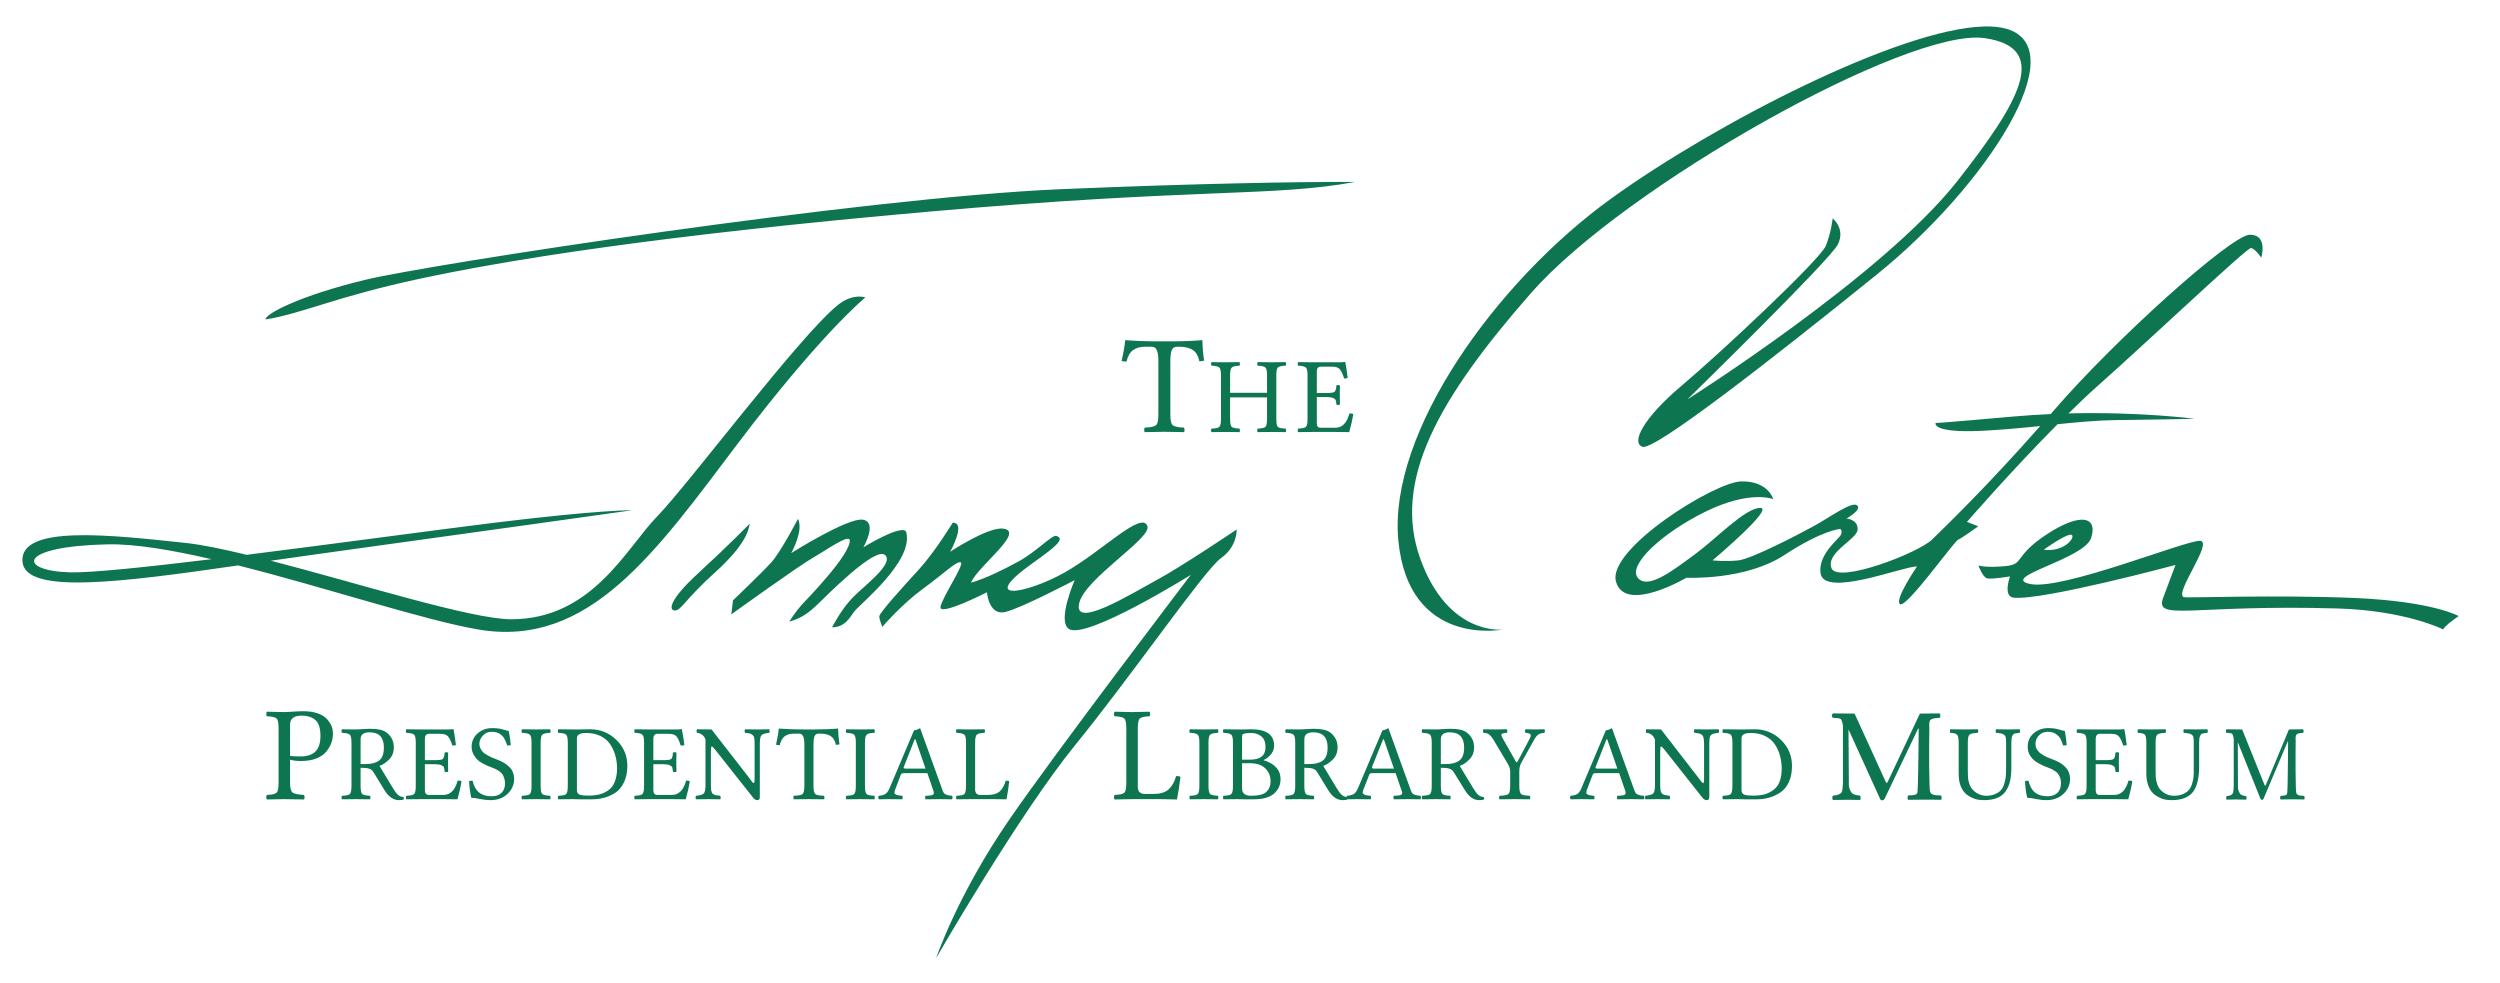 <?xml version="1.0" ?>
<svg xmlns="http://www.w3.org/2000/svg" viewBox="0 0 463 182">
	<g id="layer1" transform="translate(-119.929,-369.934)" >
		<g id="g17988">
			<path id="path17866" transform="translate(119.929,369.934)" d="M 367.406 4.906 C 351.791 5.337 317.714 22.821 298.375 36.781 C 277.036 52.186 257.075 80.112 258.969 100.062 C 260.863 120.013 278.312 116.594 278.312 116.594 C 278.312 116.594 268.208 117.863 263.031 103.469 C 257.854 89.074 266.295 73.917 283.594 54.219 C 300.893 34.521 353.431 5.029 367.562 7.062 C 379.865 8.833 373.974 18.923 362.5 33.531 C 348.69 51.114 312.5 73.969 312.5 73.969 C 312.5 73.969 338.826 48.259 340.344 45.312 C 341.862 42.366 339.406 40.438 339.406 40.438 C 339.406 40.438 339.166 42.975 338.156 45.5 C 337.146 48.025 318.697 65.314 311.5 71.375 C 304.303 77.436 302.041 81.992 304.188 82.75 C 306.334 83.508 327.357 67.178 347.625 50.812 C 367.954 34.398 384.252 9.006 371.625 5.344 C 370.441 5 369.022 4.862 367.406 4.906 z M 247.531 33.688 C 240.602 33.715 223.389 33.901 196.594 35.031 C 159.724 36.586 79.537 48.953 67.688 51.812 C 55.511 54.751 49.047 58.169 49.188 59.156 C 55.973 58.085 62.046 54.995 77.594 51.656 C 93.514 48.238 121.017 43.687 172.5 39.156 C 222.357 34.768 235.757 36.502 251 33.688 C 251 33.688 249.841 33.678 247.531 33.688 z M 416.688 43.469 C 413.278 43.469 391.688 62.902 380.438 75.938 C 380.211 76.199 380.005 76.43 379.781 76.688 C 377.602 76.785 375.356 76.921 373.062 77.125 C 358.747 78.399 358.469 78.344 358.469 78.344 C 358.469 78.344 357.769 79.97 365.219 79.844 C 368.731 79.784 373.322 79.363 377.844 78.906 C 367.902 90.19 360.426 97.359 357.875 99.875 C 355.246 102.468 340.261 108.166 339.188 105.219 C 338.114 102.273 343.942 99.938 344.031 98.062 C 344.121 96.188 341.969 96.031 341.969 96.031 C 341.969 96.031 344.92 94.397 343.938 93.594 C 342.955 92.79 338.853 95.83 335.906 97.438 C 332.96 99.045 324.379 103.513 321.969 103.781 C 319.558 104.049 317.156 103.781 317.156 103.781 C 317.156 103.781 328.826 93.973 325.969 94.062 C 323.112 94.152 317.955 99.679 313.938 102.625 C 309.92 105.571 305.188 109.321 303.312 107 C 301.438 104.679 307.723 98.737 315.938 94.719 C 324.152 90.701 328.406 92.438 328.406 92.438 C 328.406 92.438 327.5 89.067 322.5 89.156 C 317.5 89.246 297.585 101.737 299.281 107.719 C 300.978 113.701 312.312 107 312.312 107 C 312.312 107 323.205 107.545 330.438 102.812 C 337.67 98.08 340.812 97.969 340.812 97.969 C 340.812 97.969 341.237 98.165 340.969 98.969 C 340.701 99.772 336.744 102.474 337.156 106.094 C 337.696 110.826 352.45 104.859 355.031 104.906 C 355.031 104.906 350.707 111.212 351.906 111.906 C 353.106 112.601 361.899 100.253 362.656 99.938 C 363.414 99.622 366.375 97.469 366.375 97.469 L 364.281 96.656 C 364.281 96.656 372.593 87.081 381.062 78.562 C 384.956 78.175 388.693 77.839 391.406 77.812 C 397.972 77.749 406.469 77.562 406.469 77.562 C 406.469 77.562 396.457 76.231 383.094 76.562 C 384.873 74.817 386.621 73.131 388.281 71.656 C 398.446 62.628 416.117 45.874 416.875 45.938 C 417.633 46.001 418.781 47.719 418.781 47.719 C 418.781 47.719 420.097 43.469 416.688 43.469 z M 159.375 54.938 C 158.475 54.883 156.968 55.081 155.312 56.375 C 148.368 61.805 127.401 89.817 121.719 95.625 C 116.037 101.433 109.714 114.688 94.688 114.688 C 87.342 114.688 66.498 108.071 50.156 103.844 C 53.139 103.412 56.154 102.985 59.219 102.562 C 87.629 98.648 117.062 94.5 117.062 94.5 C 117.062 94.5 111.384 94.382 91.812 96.781 C 81.39 98.059 62.557 100.634 45.688 102.75 C 41.303 101.692 37.402 100.877 34.469 100.562 C 20.327 99.047 3.703 97.164 4.156 103.969 C 4.569 110.16 22.194 107.881 44.094 104.719 C 60.406 108.824 78.673 114.908 88.656 116.594 C 109.157 120.056 121.471 102.203 136.75 82 C 152.029 61.797 160.25 55.094 160.25 55.094 C 160.25 55.094 159.915 54.97 159.375 54.938 z M 147.781 96.094 C 147.781 96.094 144.629 102.192 142.844 104.156 C 141.058 106.121 135.75 111.188 135.75 111.188 L 135.438 113.781 C 135.438 113.781 147.984 104.747 150.625 103.25 C 152.999 101.904 157.333 98.779 157.375 100.094 C 157.461 102.791 149.388 111.022 148.406 112.094 C 147.424 113.165 146.156 115.125 146.156 115.125 C 149.832 114.13 151.015 112.129 155.344 108.156 C 161.676 102.345 163.437 102.166 164.031 102.906 C 165.393 104.603 159.987 108.518 157.844 110.75 C 155.701 112.982 154.094 116.188 154.094 116.188 C 156.529 116.147 157.38 114.357 158.188 113.281 C 159.283 111.822 169.196 104.003 167.844 98.594 C 167.392 96.785 159.906 101.344 159.906 101.344 C 159.906 101.344 162.58 96.696 159.812 96.25 C 157.045 95.804 146.531 102.438 146.531 102.438 C 146.531 102.438 148.897 98.237 147.781 96.094 z M 385.438 96.25 C 383.998 96.305 381.855 97.135 379.188 98.875 C 372.737 103.082 375.067 104.487 371.406 104.844 C 367.746 105.201 366.406 104.719 366.406 104.719 C 366.406 104.719 367.17 106.946 368.062 107.125 C 368.955 107.304 372.25 106.75 372.25 106.75 C 372.25 106.75 370.903 110.472 372.906 110.688 C 378.217 111.26 402.906 104.625 402.906 104.625 C 402.906 104.625 401.188 109.172 400.625 110.688 C 398.973 115.136 405.889 111.91 432.875 112.688 C 445.521 113.052 452.469 116.562 452.469 116.562 C 452.904 115.839 454.079 114.983 455.344 114.094 C 455.344 114.094 450.589 111.375 436.125 110.75 C 421.661 110.125 404.927 110.77 404.438 110.594 C 402.583 109.924 409.969 100.335 407.469 100.156 C 404.969 99.978 381.893 109.406 376 108.156 C 370.107 106.906 386.031 103.554 387.281 99.625 C 387.984 97.415 387.288 96.179 385.438 96.25 z M 176.438 96.812 C 176.438 96.812 173.129 102.259 170.094 105.562 C 167.058 108.866 162.844 113.531 162.844 114.156 C 162.844 114.781 163.406 116.094 163.406 116.094 C 163.406 116.094 166.978 111.92 170.906 109.062 C 174.835 106.205 177.223 103.799 177.938 104.156 C 178.652 104.513 174.634 110.379 174.188 112.344 C 173.741 114.308 182.781 109.688 182.781 109.688 C 182.781 109.688 183.121 114.058 186.156 113.344 C 189.192 112.629 199.031 107.438 199.031 107.438 C 199.031 107.438 195.741 114.962 197.938 116.469 C 201.062 118.612 220.531 106.469 220.531 106.469 C 220.531 106.469 195.81 138.891 186.969 151.719 C 177.313 165.728 173.375 177.438 173.375 177.438 C 173.375 177.438 188.652 150.853 199.188 137.906 C 209.723 124.96 223.121 105.487 226.156 103.344 C 229.192 101.201 229.031 98.062 229.031 98.062 C 229.031 98.062 218.83 104.938 214.188 107.438 C 209.545 109.938 198.478 116.83 199.906 111.562 C 201.14 107.012 213.304 99.67 212.5 97.438 C 211.448 94.515 204.121 102.103 197.156 106.031 C 190.192 109.96 180.808 111.719 191.344 104.219 C 195.307 101.397 197.421 99.755 195.625 99.25 C 194.816 99.023 192.008 102.129 188.656 103.969 C 182.599 107.294 179.812 107.906 179.812 107.906 C 181.166 104.772 189.924 98.455 185.812 97.906 C 182.981 97.528 175.969 102.188 175.969 102.188 C 175.969 102.188 179.027 96.723 176.438 96.812 z M 138.844 97 C 138.844 97 134.728 101.188 129.281 106.188 C 123.835 111.188 123.839 113.062 125 113.062 C 126.161 113.062 126.872 111.025 132.406 106.031 C 137.897 101.077 138.651 98.347 138.844 97 z M 383.406 99.031 C 383.489 99.023 383.535 99.015 383.594 99.031 C 384.541 99.284 382.477 102.318 378.5 101.812 C 378.5 101.812 382.168 99.156 383.406 99.031 z M 19.938 100.812 C 24.981 100.703 31.772 101.857 39.188 103.562 C 27.12 105.025 16.867 106.1 13 106 C 3.277 105.747 3.017 101.181 19.938 100.812 z " style="fill:#0e7551;fill-opacity:1;stroke:none"/>
			<path id="text17899" transform="translate(119.929,369.934)" d="M 208.406 63 C 208.385 63.009 208.375 63.037 208.375 63.062 C 208.29 64.087 208.066 65.354 207.719 66.844 C 207.947 66.928 208.261 66.969 208.625 66.969 C 208.862 65.962 209.268 65.258 209.844 64.844 C 210.419 64.429 211.134 64.219 212.031 64.219 L 213.312 64.219 C 213.77 64.219 214.072 64.435 214.25 64.875 C 214.436 65.307 214.531 65.935 214.531 66.781 L 214.531 76.812 C 214.531 77.854 214.39 78.496 214.094 78.75 C 213.798 79.004 213.092 79.154 212 79.188 C 211.932 79.272 211.906 79.413 211.906 79.625 C 211.906 79.828 211.932 79.964 212 80.031 C 213.701 79.997 214.928 79.969 215.656 79.969 C 216.325 79.969 217.515 79.997 219.25 80.031 C 219.343 79.964 219.383 79.828 219.375 79.625 C 219.375 79.413 219.335 79.272 219.25 79.188 C 218.158 79.145 217.484 78.995 217.188 78.75 C 216.9 78.496 216.75 77.854 216.75 76.812 L 216.75 66.875 C 216.75 65.986 216.831 65.315 217 64.875 C 217.178 64.435 217.489 64.219 217.938 64.219 L 218.5 64.219 C 219.524 64.219 220.353 64.438 220.938 64.844 C 221.53 65.25 221.913 65.933 222.125 66.906 C 222.514 66.906 222.805 66.866 223 66.781 C 222.797 65.461 222.704 64.205 222.688 63.062 C 222.687 63.012 222.645 63 222.594 63 C 221.011 63.135 219.083 63.219 216.781 63.219 L 214.531 63.219 C 212.246 63.219 210.252 63.135 208.5 63 C 208.462 63 208.428 62.991 208.406 63 z M 249.062 67.031 C 248.756 67.083 248.439 67.094 248.094 67.094 L 243 67.094 L 240.406 67.062 C 240.354 67.128 240.344 67.244 240.344 67.406 C 240.344 67.569 240.354 67.667 240.406 67.719 C 241.155 67.745 241.635 67.867 241.844 68.062 C 242.052 68.251 242.156 68.73 242.156 69.531 L 242.156 77.562 C 242.156 78.363 242.052 78.867 241.844 79.062 C 241.635 79.258 241.155 79.349 240.406 79.375 C 240.354 79.44 240.344 79.556 240.344 79.719 C 240.344 79.875 240.354 79.979 240.406 80.031 C 241.064 80.018 241.951 80.013 243.031 80 L 247.312 80 C 247.951 80 248.807 80.005 249.875 80.031 C 250.207 78.859 250.462 77.742 250.625 76.688 C 250.397 76.57 250.147 76.542 249.906 76.594 C 249.431 78.339 248.582 79.219 247.312 79.219 L 244.562 79.219 C 244.087 79.219 243.875 78.948 243.875 78.375 L 243.875 73.531 L 245.688 73.531 C 246.234 73.531 246.639 73.595 246.906 73.719 C 247.173 73.836 247.323 73.969 247.375 74.125 C 247.427 74.281 247.474 74.548 247.5 74.906 C 247.559 74.971 247.656 75 247.812 75 C 247.975 75 248.091 74.971 248.156 74.906 C 248.13 73.975 248.125 73.397 248.125 73.156 C 248.125 72.805 248.13 72.207 248.156 71.406 C 248.091 71.341 247.975 71.313 247.812 71.312 C 247.65 71.313 247.552 71.341 247.5 71.406 C 247.474 71.999 247.345 72.4 247.156 72.562 C 246.974 72.719 246.501 72.781 245.688 72.781 L 243.875 72.781 L 243.875 68.781 C 243.875 68.527 243.908 68.319 244.031 68.156 C 244.155 67.987 244.335 67.906 244.562 67.906 L 246.688 67.906 C 247.378 67.906 247.845 68.049 248.125 68.375 C 248.405 68.701 248.684 69.293 248.938 70.094 C 249.165 70.133 249.379 70.073 249.594 69.969 C 249.398 68.491 249.26 67.549 249.156 67.094 C 249.156 67.055 249.115 67.031 249.062 67.031 z M 224.375 67.062 C 224.31 67.128 224.281 67.244 224.281 67.406 C 224.281 67.569 224.31 67.667 224.375 67.719 C 225.124 67.745 225.611 67.867 225.812 68.062 C 226.021 68.251 226.125 68.73 226.125 69.531 L 226.125 77.562 C 226.125 78.363 226.021 78.867 225.812 79.062 C 225.611 79.258 225.124 79.349 224.375 79.375 C 224.31 79.44 224.281 79.556 224.281 79.719 C 224.281 79.875 224.31 79.979 224.375 80.031 C 225.677 80.005 226.539 80 226.969 80 C 227.353 80 228.228 80.005 229.562 80.031 C 229.621 79.979 229.631 79.875 229.625 79.719 C 229.625 79.556 229.615 79.44 229.562 79.375 C 228.82 79.342 228.333 79.251 228.125 79.062 C 227.917 78.867 227.812 78.363 227.812 77.562 L 227.812 73.594 L 234.656 73.594 L 234.656 77.562 C 234.656 78.363 234.552 78.867 234.344 79.062 C 234.135 79.258 233.655 79.349 232.906 79.375 C 232.854 79.44 232.844 79.556 232.844 79.719 C 232.844 79.875 232.854 79.979 232.906 80.031 C 234.215 80.005 235.102 80 235.531 80 C 235.915 80 236.759 80.005 238.094 80.031 C 238.159 79.979 238.187 79.875 238.188 79.719 C 238.187 79.556 238.159 79.44 238.094 79.375 C 237.345 79.342 236.865 79.251 236.656 79.062 C 236.454 78.867 236.375 78.363 236.375 77.562 L 236.375 69.531 C 236.375 68.73 236.454 68.251 236.656 68.062 C 236.865 67.867 237.345 67.745 238.094 67.719 C 238.159 67.66 238.187 67.563 238.188 67.406 C 238.187 67.244 238.159 67.128 238.094 67.062 C 236.792 67.089 235.93 67.094 235.5 67.094 C 235.109 67.094 234.241 67.089 232.906 67.062 C 232.854 67.128 232.844 67.244 232.844 67.406 C 232.844 67.569 232.854 67.667 232.906 67.719 C 233.655 67.745 234.135 67.867 234.344 68.062 C 234.552 68.251 234.656 68.73 234.656 69.531 L 234.656 72.75 L 227.812 72.75 L 227.812 69.531 C 227.812 68.73 227.923 68.251 228.125 68.062 C 228.333 67.867 228.814 67.745 229.562 67.719 C 229.621 67.66 229.631 67.563 229.625 67.406 C 229.625 67.244 229.615 67.128 229.562 67.062 C 228.26 67.089 227.398 67.094 226.969 67.094 C 226.585 67.094 225.71 67.089 224.375 67.062 z M 56.094 131.719 C 55.907 131.719 55.371 131.724 54.5 131.781 C 53.637 131.838 53.022 131.875 52.656 131.875 C 52.176 131.875 51.106 131.845 49.438 131.812 C 49.356 131.894 49.312 132.047 49.312 132.25 C 49.312 132.453 49.356 132.591 49.438 132.656 C 50.373 132.689 50.966 132.818 51.219 133.062 C 51.479 133.299 51.594 133.937 51.594 134.938 L 51.594 144.938 C 51.594 145.938 51.479 146.568 51.219 146.812 C 50.966 147.057 50.373 147.186 49.438 147.219 C 49.356 147.3 49.312 147.453 49.312 147.656 C 49.312 147.852 49.356 147.997 49.438 148.062 C 51.065 148.03 52.15 148 52.688 148 C 53.42 148 54.613 148.03 56.281 148.062 C 56.363 147.997 56.406 147.852 56.406 147.656 C 56.406 147.453 56.363 147.3 56.281 147.219 C 55.215 147.162 54.505 147.017 54.188 146.781 C 53.87 146.537 53.719 145.922 53.719 144.938 L 53.719 140.688 C 54.24 140.85 54.92 140.938 55.75 140.938 C 56.832 140.938 57.788 140.786 58.594 140.469 C 59.408 140.143 60.014 139.708 60.438 139.188 C 60.861 138.659 61.18 138.116 61.375 137.562 C 61.578 137.001 61.656 136.43 61.656 135.844 C 61.656 135.404 61.6 134.986 61.438 134.562 C 61.283 134.139 61.007 133.706 60.625 133.25 C 60.243 132.786 59.656 132.402 58.875 132.125 C 58.094 131.84 57.176 131.719 56.094 131.719 z M 206.438 131.812 C 206.356 131.894 206.312 132.047 206.312 132.25 C 206.312 132.453 206.356 132.591 206.438 132.656 C 207.373 132.689 207.966 132.818 208.219 133.062 C 208.479 133.299 208.594 133.937 208.594 134.938 L 208.594 144.938 C 208.594 145.938 208.479 146.568 208.219 146.812 C 207.966 147.057 207.373 147.186 206.438 147.219 C 206.356 147.3 206.312 147.453 206.312 147.656 C 206.312 147.852 206.356 147.997 206.438 148.062 C 207.251 148.046 208.337 148.016 209.688 148 L 215 148 C 215.448 148 216.431 148.03 217.969 148.062 C 218.237 146.728 218.462 145.324 218.625 143.875 C 218.365 143.745 218.097 143.701 217.812 143.75 C 217.528 144.784 217.079 145.578 216.469 146.156 C 215.867 146.726 214.939 147.031 213.719 147.031 L 211.906 147.031 C 211.54 147.031 211.243 146.907 211.031 146.688 C 210.828 146.46 210.719 146.164 210.719 145.781 L 210.719 134.938 C 210.719 133.937 210.841 133.299 211.094 133.062 C 211.354 132.818 211.97 132.689 212.906 132.656 C 212.971 132.583 213 132.445 213 132.25 C 213 132.047 212.971 131.894 212.906 131.812 C 211.279 131.845 210.193 131.875 209.656 131.875 C 209.176 131.875 208.106 131.845 206.438 131.812 z M 339.438 132.125 C 339.347 132.205 339.281 132.362 339.281 132.562 C 339.281 132.763 339.347 132.873 339.438 132.938 C 340.427 132.986 340.787 133.034 340.969 133.219 C 341.04 133.403 341.403 134.031 341.312 134.938 L 341.312 145.094 C 341.231 145.88 341.272 146.492 341 146.812 C 340.728 147.133 340.232 147.288 339.469 147.344 C 339.396 147.424 339.344 147.581 339.344 147.781 C 339.344 147.974 339.396 148.092 339.469 148.156 C 340.586 148.124 341.362 148.125 341.844 148.125 C 342.479 148.125 343.352 148.124 344.469 148.156 C 344.541 148.092 344.594 147.974 344.594 147.781 C 344.594 147.581 344.541 147.424 344.469 147.344 C 343.606 147.272 343.102 147.087 342.875 146.75 C 342.657 146.413 342.334 145.832 342.406 145.062 L 342.344 135.156 L 342.375 135.156 L 348.188 147.938 C 348.26 148.114 348.385 148.219 348.594 148.219 C 348.748 148.228 348.922 148.122 349.031 147.938 L 355.25 134.906 L 355.344 134.906 C 355.344 134.906 355.293 141.805 355.188 145.25 C 355.173 145.709 355.125 146.625 355.125 146.625 C 355.116 146.806 355.051 146.934 355 147 C 354.952 147.062 354.838 147.131 354.656 147.188 C 354.475 147.244 354.28 147.269 354.125 147.281 C 353.971 147.294 353.769 147.297 353.406 147.312 C 353.315 147.393 353.281 147.549 353.281 147.75 C 353.281 147.942 353.315 148.061 353.406 148.125 C 355.15 148.093 356.161 148.094 356.406 148.094 C 357.205 148.094 358.243 148.093 359.469 148.125 C 359.56 148.061 359.594 147.942 359.594 147.75 C 359.594 147.549 359.559 147.393 359.469 147.312 C 359.115 147.297 358.753 147.298 358.562 147.281 C 358.381 147.266 358.181 147.222 358 147.156 C 357.827 147.094 357.724 147.037 357.656 146.969 C 357.588 146.9 357.51 146.755 357.438 146.562 C 357.386 146.426 357.363 145.592 357.344 145.094 C 357.213 141.637 357.312 134.719 357.312 134.719 C 357.249 134.021 357.323 133.529 357.531 133.312 C 357.74 133.096 358.301 132.986 359.219 132.938 C 359.319 132.865 359.353 132.755 359.344 132.562 C 359.344 132.362 359.309 132.205 359.219 132.125 L 355.562 132.156 L 349.656 144.688 C 349.538 144.92 349.461 145.031 349.406 145.031 C 349.37 145.031 349.297 144.904 349.188 144.688 L 343.469 132.156 L 339.438 132.125 z M 55.906 132.531 C 56.94 132.531 57.771 132.815 58.406 133.344 C 59.041 133.873 59.344 134.864 59.344 136.312 C 59.344 137.623 59.033 138.577 58.406 139.188 C 57.788 139.798 56.862 140.094 55.625 140.094 C 54.657 140.094 54.02 140.05 53.719 139.969 L 53.719 134.156 C 53.719 133.09 54.458 132.531 55.906 132.531 z M 91.156 134.844 C 90.108 134.844 89.217 135.168 88.469 135.812 C 87.727 136.451 87.344 137.284 87.344 138.312 C 87.344 138.898 87.501 139.406 87.781 139.875 C 88.068 140.344 88.391 140.72 88.781 141 C 89.172 141.273 89.671 141.559 90.25 141.812 C 90.367 141.865 90.581 141.932 90.906 142.062 C 91.238 142.186 91.48 142.297 91.656 142.375 C 91.839 142.453 92.077 142.574 92.344 142.75 C 92.617 142.919 92.826 143.092 92.969 143.281 C 93.118 143.464 93.233 143.725 93.344 144.031 C 93.461 144.331 93.531 144.667 93.531 145.031 C 93.531 145.832 93.311 146.421 92.875 146.844 C 92.445 147.26 91.832 147.469 91.031 147.469 C 89.111 147.469 87.948 146.52 87.531 144.625 C 87.303 144.553 87.083 144.577 86.875 144.688 C 86.94 145.872 87.079 146.91 87.281 147.75 C 87.659 147.75 88.185 147.812 88.875 147.969 C 89.572 148.118 90.243 148.188 90.875 148.188 C 91.819 148.188 92.641 147.967 93.344 147.531 C 93.917 147.173 94.38 146.704 94.719 146.125 C 95.057 145.546 95.219 144.944 95.219 144.312 C 95.219 143.857 95.143 143.44 95 143.062 C 94.857 142.685 94.648 142.367 94.375 142.094 C 94.108 141.814 93.806 141.564 93.5 141.375 C 93.201 141.18 92.859 141.013 92.469 140.844 C 92.384 140.811 92.194 140.717 91.875 140.594 C 91.556 140.47 91.277 140.366 91.062 140.281 C 90.848 140.19 90.6 140.057 90.281 139.875 C 89.969 139.693 89.695 139.526 89.5 139.344 C 89.305 139.155 89.143 138.93 89 138.656 C 88.857 138.376 88.781 138.063 88.781 137.75 C 88.781 137.184 89.001 136.681 89.438 136.219 C 89.88 135.757 90.389 135.531 90.969 135.531 C 91.242 135.531 91.491 135.542 91.719 135.594 C 91.953 135.639 92.168 135.697 92.344 135.781 C 92.52 135.866 92.694 135.995 92.844 136.125 C 92.993 136.255 93.115 136.363 93.219 136.5 C 93.329 136.637 93.409 136.818 93.5 137 C 93.591 137.182 93.691 137.362 93.75 137.531 C 93.815 137.694 93.872 137.854 93.938 138.062 C 94.276 138.056 94.496 138.04 94.594 137.969 C 94.535 137.168 94.401 136.293 94.219 135.375 C 94.036 135.349 93.678 135.263 93.125 135.094 C 92.578 134.924 91.918 134.844 91.156 134.844 z M 170.406 134.844 C 169.964 135.111 169.574 135.25 169.281 135.25 L 164.75 145.969 C 164.509 146.542 164.23 146.893 163.938 147.062 C 163.645 147.232 163.258 147.336 162.75 147.375 C 162.685 147.44 162.656 147.556 162.656 147.719 C 162.656 147.875 162.685 147.979 162.75 148.031 C 163.74 148.005 164.329 148 164.531 148 C 165.247 148 166.104 148.005 167.094 148.031 C 167.146 147.979 167.188 147.875 167.188 147.719 C 167.188 147.556 167.146 147.44 167.094 147.375 C 166.931 147.355 166.81 147.35 166.719 147.344 C 166.628 147.337 166.507 147.314 166.344 147.281 C 166.181 147.249 166.059 147.227 166 147.188 C 165.941 147.148 165.854 147.096 165.75 147.031 C 165.652 146.96 165.63 146.879 165.656 146.781 C 165.682 146.677 165.706 146.536 165.719 146.406 L 166.812 143.531 C 166.865 143.401 166.947 143.296 167.031 143.25 C 167.122 143.198 167.29 143.188 167.531 143.188 L 171.75 143.188 L 172.906 146.562 C 172.932 146.654 172.931 146.747 172.938 146.812 C 172.944 146.878 172.957 146.91 172.938 146.969 C 172.918 147.021 172.876 147.086 172.844 147.125 C 172.818 147.164 172.759 147.193 172.688 147.219 C 172.616 147.245 172.583 147.268 172.531 147.281 C 172.479 147.294 172.392 147.299 172.281 147.312 C 172.177 147.326 172.072 147.337 172 147.344 L 171.719 147.375 C 171.595 147.382 171.484 147.375 171.406 147.375 C 171.354 147.44 171.344 147.556 171.344 147.719 C 171.344 147.875 171.354 147.979 171.406 148.031 C 172.389 148.005 173.27 148 174.031 148 C 174.565 148 175.323 148.005 176.312 148.031 C 176.378 147.979 176.406 147.875 176.406 147.719 C 176.406 147.556 176.378 147.44 176.312 147.375 C 176.02 147.342 175.823 147.326 175.719 147.312 C 175.621 147.299 175.483 147.259 175.281 147.188 C 175.086 147.116 174.93 147.018 174.812 146.875 C 174.702 146.725 174.609 146.522 174.531 146.281 L 170.406 134.844 z M 257.125 134.844 C 256.682 135.111 256.324 135.25 256.031 135.25 L 251.5 145.969 C 251.259 146.542 250.98 146.893 250.688 147.062 C 250.395 147.232 250.008 147.336 249.5 147.375 C 249.457 147.418 249.421 147.507 249.406 147.594 C 249.04 147.574 248.726 147.426 248.469 147.188 C 248.189 146.927 247.9 146.539 247.594 146.031 L 245.062 141.844 C 245.681 141.642 246.264 141.236 246.844 140.656 C 247.423 140.077 247.719 139.324 247.719 138.406 C 247.719 137.404 247.366 136.57 246.656 135.906 C 246.233 135.509 245.766 135.273 245.219 135.156 C 244.672 135.033 244.006 134.969 243.219 134.969 C 243.069 134.969 242.681 134.986 242.062 135.031 C 241.444 135.077 240.999 135.094 240.719 135.094 C 240.335 135.094 239.46 135.089 238.125 135.062 C 238.06 135.128 238.031 135.244 238.031 135.406 C 238.031 135.569 238.06 135.667 238.125 135.719 C 238.874 135.745 239.361 135.867 239.562 136.062 C 239.771 136.251 239.875 136.73 239.875 137.531 L 239.875 145.562 C 239.875 146.363 239.771 146.867 239.562 147.062 C 239.361 147.258 238.874 147.349 238.125 147.375 C 238.06 147.44 238.031 147.556 238.031 147.719 C 238.031 147.875 238.06 147.979 238.125 148.031 C 239.427 148.005 240.289 148 240.719 148 C 241.103 148 241.978 148.005 243.312 148.031 C 243.365 147.979 243.375 147.875 243.375 147.719 C 243.375 147.556 243.365 147.44 243.312 147.375 C 242.57 147.342 242.083 147.251 241.875 147.062 C 241.667 146.867 241.562 146.363 241.562 145.562 L 241.562 142.188 C 242.337 142.188 242.875 142.251 243.188 142.375 C 243.5 142.492 243.743 142.671 243.906 142.938 L 246.031 146.406 C 246.76 147.591 247.659 148.188 248.688 148.188 C 249.059 148.188 249.342 148.154 249.531 148.062 C 249.537 148.052 249.527 148.041 249.531 148.031 C 250.49 148.006 251.083 148 251.281 148 C 251.997 148 252.854 148.005 253.844 148.031 C 253.896 147.979 253.906 147.875 253.906 147.719 C 253.906 147.556 253.896 147.44 253.844 147.375 C 253.681 147.355 253.56 147.35 253.469 147.344 C 253.378 147.337 253.225 147.314 253.062 147.281 C 252.9 147.249 252.809 147.227 252.75 147.188 C 252.691 147.148 252.604 147.096 252.5 147.031 C 252.402 146.96 252.349 146.879 252.375 146.781 C 252.401 146.677 252.424 146.536 252.438 146.406 L 253.562 143.531 C 253.615 143.401 253.665 143.296 253.75 143.25 C 253.841 143.198 254.009 143.188 254.25 143.188 L 258.469 143.188 L 259.625 146.562 C 259.651 146.654 259.681 146.747 259.688 146.812 C 259.694 146.878 259.676 146.91 259.656 146.969 C 259.637 147.021 259.626 147.086 259.594 147.125 C 259.568 147.164 259.509 147.193 259.438 147.219 C 259.366 147.245 259.302 147.268 259.25 147.281 C 259.198 147.294 259.111 147.299 259 147.312 C 258.896 147.326 258.822 147.337 258.75 147.344 L 258.469 147.375 C 258.345 147.382 258.234 147.375 258.156 147.375 C 258.104 147.44 258.062 147.556 258.062 147.719 C 258.062 147.875 258.104 147.979 258.156 148.031 C 259.139 148.005 260.02 148 260.781 148 C 261.315 148 262.073 148.005 263.062 148.031 C 263.128 147.979 263.156 147.875 263.156 147.719 C 263.156 147.556 263.128 147.44 263.062 147.375 C 262.77 147.342 262.573 147.326 262.469 147.312 C 262.371 147.299 262.202 147.259 262 147.188 C 261.805 147.116 261.648 147.018 261.531 146.875 C 261.421 146.725 261.328 146.522 261.25 146.281 L 257.125 134.844 z M 298.531 134.844 C 298.089 135.111 297.699 135.25 297.406 135.25 L 292.875 145.969 C 292.634 146.542 292.387 146.893 292.094 147.062 C 291.801 147.232 291.383 147.336 290.875 147.375 C 290.81 147.44 290.781 147.556 290.781 147.719 C 290.781 147.875 290.81 147.979 290.875 148.031 C 291.865 148.005 292.454 148 292.656 148 C 293.372 148 294.229 148.005 295.219 148.031 C 295.271 147.979 295.312 147.875 295.312 147.719 C 295.312 147.556 295.271 147.44 295.219 147.375 C 295.056 147.355 294.935 147.35 294.844 147.344 C 294.753 147.337 294.632 147.314 294.469 147.281 C 294.306 147.249 294.184 147.227 294.125 147.188 C 294.066 147.148 293.979 147.096 293.875 147.031 C 293.777 146.96 293.755 146.879 293.781 146.781 C 293.807 146.677 293.831 146.536 293.844 146.406 L 294.938 143.531 C 294.99 143.401 295.072 143.296 295.156 143.25 C 295.247 143.198 295.415 143.188 295.656 143.188 L 299.875 143.188 L 301.031 146.562 C 301.057 146.654 301.056 146.747 301.062 146.812 C 301.069 146.878 301.082 146.91 301.062 146.969 C 301.043 147.021 301.001 147.086 300.969 147.125 C 300.943 147.164 300.915 147.193 300.844 147.219 C 300.772 147.245 300.708 147.268 300.656 147.281 C 300.604 147.294 300.517 147.299 300.406 147.312 C 300.302 147.326 300.197 147.337 300.125 147.344 L 299.844 147.375 C 299.72 147.382 299.609 147.375 299.531 147.375 C 299.479 147.44 299.469 147.556 299.469 147.719 C 299.469 147.875 299.479 147.979 299.531 148.031 C 300.514 148.005 301.395 148 302.156 148 C 302.69 148 303.448 148.005 304.438 148.031 C 304.503 147.979 304.531 147.875 304.531 147.719 C 304.531 147.556 304.503 147.44 304.438 147.375 C 304.145 147.342 303.948 147.326 303.844 147.312 C 303.746 147.299 303.608 147.259 303.406 147.188 C 303.211 147.116 303.055 147.018 302.938 146.875 C 302.827 146.725 302.734 146.522 302.656 146.281 L 298.531 134.844 z M 379.312 134.844 C 378.264 134.844 377.374 135.168 376.625 135.812 C 375.883 136.451 375.531 137.284 375.531 138.312 C 375.531 138.898 375.658 139.406 375.938 139.875 C 376.224 140.344 376.578 140.72 376.969 141 C 377.359 141.273 377.827 141.559 378.406 141.812 C 378.523 141.865 378.737 141.932 379.062 142.062 C 379.395 142.186 379.668 142.297 379.844 142.375 C 380.026 142.453 380.233 142.574 380.5 142.75 C 380.773 142.919 380.982 143.092 381.125 143.281 C 381.275 143.464 381.421 143.725 381.531 144.031 C 381.648 144.331 381.687 144.667 381.688 145.031 C 381.687 145.832 381.467 146.421 381.031 146.844 C 380.602 147.26 379.988 147.469 379.188 147.469 C 377.267 147.469 376.104 146.52 375.688 144.625 C 375.46 144.553 375.24 144.577 375.031 144.688 C 375.096 145.872 375.236 146.91 375.438 147.75 C 375.815 147.75 376.341 147.812 377.031 147.969 C 377.728 148.118 378.4 148.188 379.031 148.188 C 379.975 148.188 380.797 147.967 381.5 147.531 C 382.073 147.173 382.536 146.704 382.875 146.125 C 383.214 145.546 383.375 144.944 383.375 144.312 C 383.375 143.857 383.299 143.44 383.156 143.062 C 383.013 142.685 382.805 142.367 382.531 142.094 C 382.264 141.814 381.993 141.564 381.688 141.375 C 381.388 141.18 381.047 141.013 380.656 140.844 C 380.572 140.811 380.35 140.717 380.031 140.594 C 379.712 140.47 379.465 140.366 379.25 140.281 C 379.035 140.19 378.757 140.057 378.438 139.875 C 378.125 139.693 377.883 139.526 377.688 139.344 C 377.492 139.155 377.299 138.93 377.156 138.656 C 377.013 138.376 376.969 138.063 376.969 137.75 C 376.969 137.184 377.158 136.681 377.594 136.219 C 378.036 135.757 378.577 135.531 379.156 135.531 C 379.43 135.531 379.678 135.542 379.906 135.594 C 380.141 135.639 380.324 135.697 380.5 135.781 C 380.676 135.866 380.85 135.995 381 136.125 C 381.15 136.255 381.271 136.363 381.375 136.5 C 381.486 136.637 381.596 136.818 381.688 137 C 381.779 137.182 381.848 137.362 381.906 137.531 C 381.971 137.694 382.029 137.854 382.094 138.062 C 382.432 138.056 382.652 138.04 382.75 137.969 C 382.691 137.168 382.589 136.293 382.406 135.375 C 382.224 135.349 381.835 135.263 381.281 135.094 C 380.734 134.924 380.074 134.844 379.312 134.844 z M 144.312 134.938 C 144.254 134.938 144.219 134.961 144.219 135 C 144.154 135.788 143.986 136.76 143.719 137.906 C 143.895 137.971 144.126 138 144.406 138 C 144.589 137.225 144.901 136.663 145.344 136.344 C 145.786 136.025 146.341 135.875 147.031 135.875 L 148 135.875 C 148.352 135.875 148.613 136.036 148.75 136.375 C 148.893 136.707 148.969 137.224 148.969 137.875 L 148.969 145.562 C 148.969 146.363 148.853 146.867 148.625 147.062 C 148.397 147.258 147.84 147.349 147 147.375 C 146.948 147.44 146.938 147.556 146.938 147.719 C 146.938 147.875 146.948 147.979 147 148.031 C 148.309 148.005 149.253 148 149.812 148 C 150.327 148 151.259 148.005 152.594 148.031 C 152.665 147.979 152.694 147.875 152.688 147.719 C 152.687 147.556 152.659 147.44 152.594 147.375 C 151.754 147.342 151.228 147.251 151 147.062 C 150.779 146.867 150.656 146.363 150.656 145.562 L 150.656 137.906 C 150.656 137.223 150.714 136.714 150.844 136.375 C 150.98 136.036 151.217 135.875 151.562 135.875 L 152 135.875 C 152.788 135.875 153.426 136.031 153.875 136.344 C 154.331 136.656 154.65 137.189 154.812 137.938 C 155.112 137.938 155.319 137.909 155.469 137.844 C 155.312 136.828 155.232 135.879 155.219 135 C 155.219 134.961 155.195 134.938 155.156 134.938 C 153.939 135.042 152.458 135.094 150.688 135.094 L 148.969 135.094 C 147.211 135.094 145.66 135.042 144.312 134.938 z M 68.406 134.969 C 68.257 134.969 67.9 134.986 67.281 135.031 C 66.663 135.077 66.186 135.094 65.906 135.094 C 65.522 135.094 64.678 135.089 63.344 135.062 C 63.279 135.128 63.25 135.244 63.25 135.406 C 63.25 135.569 63.279 135.667 63.344 135.719 C 64.092 135.745 64.579 135.867 64.781 136.062 C 64.99 136.251 65.094 136.73 65.094 137.531 L 65.094 145.562 C 65.094 146.363 64.99 146.867 64.781 147.062 C 64.579 147.258 64.092 147.349 63.344 147.375 C 63.279 147.44 63.25 147.556 63.25 147.719 C 63.25 147.875 63.279 147.979 63.344 148.031 C 64.646 148.005 65.508 148 65.938 148 C 66.322 148 67.197 148.005 68.531 148.031 C 68.583 147.979 68.594 147.875 68.594 147.719 C 68.594 147.556 68.583 147.44 68.531 147.375 C 67.789 147.342 67.302 147.251 67.094 147.062 C 66.885 146.867 66.781 146.363 66.781 145.562 L 66.781 142.188 C 67.556 142.188 68.094 142.251 68.406 142.375 C 68.719 142.492 68.962 142.671 69.125 142.938 L 71.25 146.406 C 71.979 147.591 72.878 148.188 73.906 148.188 C 74.277 148.188 74.561 148.154 74.75 148.062 C 74.828 147.919 74.81 147.77 74.719 147.594 C 74.309 147.594 73.967 147.448 73.688 147.188 C 73.408 146.927 73.118 146.539 72.812 146.031 L 70.281 141.844 C 70.9 141.642 71.483 141.236 72.062 140.656 C 72.642 140.077 72.937 139.324 72.938 138.406 C 72.937 137.404 72.585 136.57 71.875 135.906 C 71.452 135.509 70.984 135.273 70.438 135.156 C 69.891 135.033 69.194 134.969 68.406 134.969 z M 268.5 134.969 C 268.35 134.969 267.962 134.986 267.344 135.031 C 266.725 135.077 266.28 135.094 266 135.094 C 265.616 135.094 264.741 135.089 263.406 135.062 C 263.341 135.128 263.312 135.244 263.312 135.406 C 263.312 135.569 263.341 135.667 263.406 135.719 C 264.155 135.745 264.642 135.867 264.844 136.062 C 265.052 136.251 265.156 136.73 265.156 137.531 L 265.156 145.562 C 265.156 146.363 265.052 146.867 264.844 147.062 C 264.642 147.258 264.155 147.349 263.406 147.375 C 263.341 147.44 263.312 147.556 263.312 147.719 C 263.312 147.875 263.341 147.979 263.406 148.031 C 264.708 148.005 265.57 148 266 148 C 266.384 148 267.259 148.005 268.594 148.031 C 268.646 147.979 268.656 147.875 268.656 147.719 C 268.656 147.556 268.646 147.44 268.594 147.375 C 267.852 147.342 267.365 147.251 267.156 147.062 C 266.948 146.867 266.844 146.363 266.844 145.562 L 266.844 142.188 C 267.618 142.188 268.156 142.251 268.469 142.375 C 268.781 142.492 269.025 142.671 269.188 142.938 L 271.344 146.406 C 272.073 147.591 272.94 148.188 273.969 148.188 C 274.34 148.188 274.624 148.154 274.812 148.062 C 274.891 147.919 274.872 147.77 274.781 147.594 C 274.371 147.594 274.03 147.448 273.75 147.188 C 273.47 146.927 273.181 146.539 272.875 146.031 L 270.344 141.844 C 270.962 141.642 271.546 141.236 272.125 140.656 C 272.704 140.077 273 139.324 273 138.406 C 273 137.404 272.647 136.57 271.938 135.906 C 271.514 135.509 271.047 135.273 270.5 135.156 C 269.953 135.033 269.288 134.969 268.5 134.969 z M 83.906 135.031 C 83.6 135.083 83.283 135.094 82.938 135.094 L 77.844 135.094 L 75.25 135.062 C 75.198 135.128 75.188 135.244 75.188 135.406 C 75.188 135.569 75.198 135.667 75.25 135.719 C 75.999 135.745 76.479 135.867 76.688 136.062 C 76.896 136.251 77 136.73 77 137.531 L 77 145.562 C 77 146.363 76.896 146.867 76.688 147.062 C 76.479 147.258 75.999 147.349 75.25 147.375 C 75.198 147.44 75.188 147.556 75.188 147.719 C 75.188 147.875 75.198 147.979 75.25 148.031 C 75.908 148.018 76.794 148.013 77.875 148 L 82.156 148 C 82.794 148 83.651 148.005 84.719 148.031 C 85.051 146.859 85.306 145.742 85.469 144.688 C 85.241 144.57 84.991 144.542 84.75 144.594 C 84.275 146.339 83.395 147.219 82.125 147.219 L 79.406 147.219 C 78.931 147.219 78.687 146.917 78.688 146.344 L 78.688 141.531 L 80.531 141.531 C 81.078 141.531 81.483 141.595 81.75 141.719 C 82.017 141.836 82.167 141.969 82.219 142.125 C 82.271 142.281 82.318 142.548 82.344 142.906 C 82.402 142.971 82.5 143 82.656 143 C 82.819 143 82.935 142.971 83 142.906 C 82.974 141.975 82.969 141.397 82.969 141.156 C 82.969 140.805 82.974 140.207 83 139.406 C 82.935 139.341 82.819 139.313 82.656 139.312 C 82.493 139.313 82.396 139.341 82.344 139.406 C 82.318 139.999 82.189 140.4 82 140.562 C 81.818 140.719 81.345 140.781 80.531 140.781 L 78.688 140.781 L 78.688 136.781 C 78.687 136.527 78.751 136.319 78.875 136.156 C 78.999 135.987 79.178 135.906 79.406 135.906 L 81.531 135.906 C 82.221 135.906 82.689 136.049 82.969 136.375 C 83.249 136.701 83.527 137.262 83.781 138.062 C 84.009 138.102 84.223 138.073 84.438 137.969 C 84.242 136.491 84.104 135.549 84 135.094 C 84 135.055 83.958 135.031 83.906 135.031 z M 126.219 135.031 C 125.913 135.083 125.564 135.094 125.219 135.094 L 120.125 135.094 L 117.562 135.062 C 117.51 135.128 117.469 135.244 117.469 135.406 C 117.469 135.569 117.51 135.667 117.562 135.719 C 118.311 135.745 118.76 135.867 118.969 136.062 C 119.177 136.251 119.281 136.73 119.281 137.531 L 119.281 145.562 C 119.281 146.363 119.177 146.867 118.969 147.062 C 118.76 147.258 118.311 147.349 117.562 147.375 C 117.51 147.44 117.469 147.556 117.469 147.719 C 117.469 147.875 117.51 147.979 117.562 148.031 C 118.22 148.018 119.076 148.013 120.156 148 L 124.438 148 C 125.076 148 125.932 148.005 127 148.031 C 127.332 146.859 127.587 145.742 127.75 144.688 C 127.522 144.57 127.303 144.542 127.062 144.594 C 126.587 146.339 125.707 147.219 124.438 147.219 L 121.719 147.219 C 121.243 147.219 121 146.917 121 146.344 L 121 141.531 L 122.812 141.531 C 123.359 141.531 123.764 141.595 124.031 141.719 C 124.298 141.836 124.448 141.969 124.5 142.125 C 124.552 142.281 124.599 142.548 124.625 142.906 C 124.684 142.971 124.781 143 124.938 143 C 125.1 143 125.216 142.971 125.281 142.906 C 125.255 141.975 125.25 141.397 125.25 141.156 C 125.25 140.805 125.255 140.207 125.281 139.406 C 125.216 139.341 125.1 139.313 124.938 139.312 C 124.775 139.313 124.677 139.341 124.625 139.406 C 124.599 139.999 124.501 140.4 124.312 140.562 C 124.13 140.719 123.626 140.781 122.812 140.781 L 121 140.781 L 121 136.781 C 121 136.527 121.064 136.319 121.188 136.156 C 121.311 135.987 121.491 135.906 121.719 135.906 L 123.812 135.906 C 124.503 135.906 125.001 136.049 125.281 136.375 C 125.561 136.701 125.809 137.262 126.062 138.062 C 126.29 138.102 126.535 138.073 126.75 137.969 C 126.555 136.491 126.385 135.549 126.281 135.094 C 126.281 135.055 126.271 135.031 126.219 135.031 z M 393.344 135.031 C 393.038 135.083 392.72 135.094 392.375 135.094 L 387.281 135.094 L 384.688 135.062 C 384.635 135.128 384.594 135.244 384.594 135.406 C 384.594 135.569 384.635 135.667 384.688 135.719 C 385.436 135.745 385.917 135.867 386.125 136.062 C 386.333 136.251 386.438 136.73 386.438 137.531 L 386.438 145.562 C 386.438 146.363 386.333 146.867 386.125 147.062 C 385.917 147.258 385.436 147.349 384.688 147.375 C 384.635 147.44 384.594 147.556 384.594 147.719 C 384.594 147.875 384.635 147.979 384.688 148.031 C 385.345 148.018 386.201 148.013 387.281 148 L 391.594 148 C 392.232 148 393.089 148.005 394.156 148.031 C 394.488 146.859 394.743 145.742 394.906 144.688 C 394.678 144.57 394.428 144.542 394.188 144.594 C 393.712 146.339 392.832 147.219 391.562 147.219 L 388.844 147.219 C 388.368 147.219 388.125 146.917 388.125 146.344 L 388.125 141.531 L 389.938 141.531 C 390.484 141.531 390.889 141.595 391.156 141.719 C 391.423 141.836 391.604 141.969 391.656 142.125 C 391.708 142.281 391.755 142.548 391.781 142.906 C 391.84 142.971 391.937 143 392.094 143 C 392.257 143 392.372 142.971 392.438 142.906 C 392.411 141.975 392.406 141.397 392.406 141.156 C 392.406 140.805 392.411 140.207 392.438 139.406 C 392.372 139.341 392.257 139.313 392.094 139.312 C 391.931 139.313 391.833 139.341 391.781 139.406 C 391.755 139.999 391.626 140.4 391.438 140.562 C 391.255 140.719 390.751 140.781 389.938 140.781 L 388.125 140.781 L 388.125 136.781 C 388.125 136.527 388.189 136.319 388.312 136.156 C 388.436 135.987 388.616 135.906 388.844 135.906 L 390.969 135.906 C 391.659 135.906 392.126 136.049 392.406 136.375 C 392.686 136.701 392.965 137.262 393.219 138.062 C 393.447 138.102 393.66 138.073 393.875 137.969 C 393.68 136.491 393.542 135.549 393.438 135.094 C 393.437 135.055 393.396 135.031 393.344 135.031 z M 96.688 135.062 C 96.622 135.128 96.594 135.244 96.594 135.406 C 96.594 135.569 96.622 135.667 96.688 135.719 C 97.436 135.745 97.923 135.867 98.125 136.062 C 98.333 136.251 98.437 136.73 98.438 137.531 L 98.438 145.562 C 98.437 146.363 98.333 146.867 98.125 147.062 C 97.923 147.258 97.436 147.349 96.688 147.375 C 96.622 147.44 96.594 147.556 96.594 147.719 C 96.594 147.875 96.622 147.979 96.688 148.031 C 97.99 148.005 98.883 148 99.312 148 C 99.697 148 100.54 148.005 101.875 148.031 C 101.934 147.979 101.975 147.875 101.969 147.719 C 101.969 147.556 101.927 147.44 101.875 147.375 C 101.133 147.342 100.646 147.251 100.438 147.062 C 100.229 146.867 100.125 146.363 100.125 145.562 L 100.125 137.531 C 100.125 136.73 100.236 136.251 100.438 136.062 C 100.646 135.867 101.126 135.745 101.875 135.719 C 101.934 135.66 101.975 135.563 101.969 135.406 C 101.969 135.244 101.927 135.128 101.875 135.062 C 100.573 135.089 99.711 135.094 99.281 135.094 C 98.897 135.094 98.022 135.089 96.688 135.062 z M 103.406 135.062 C 103.341 135.128 103.312 135.244 103.312 135.406 C 103.312 135.569 103.341 135.667 103.406 135.719 C 104.155 135.745 104.642 135.867 104.844 136.062 C 105.052 136.251 105.156 136.73 105.156 137.531 L 105.156 145.562 C 105.156 146.363 105.052 146.867 104.844 147.062 C 104.642 147.258 104.155 147.349 103.406 147.375 C 103.341 147.44 103.312 147.556 103.312 147.719 C 103.312 147.875 103.341 147.979 103.406 148.031 C 104.708 148.005 105.57 148 106 148 C 106.137 148 106.57 148.018 107.312 148.031 C 108.061 148.044 108.855 148.031 109.656 148.031 C 110.431 148.031 111.165 147.939 111.875 147.75 C 112.591 147.555 113.298 147.249 113.969 146.812 C 114.646 146.37 115.159 145.721 115.562 144.875 C 115.973 144.022 116.187 143.016 116.188 141.844 C 116.187 139.975 115.529 138.384 114.188 137.062 C 112.846 135.734 111.202 135.063 109.281 135.062 C 108.812 135.063 108.199 135.081 107.438 135.094 C 106.682 135.107 106.215 135.094 106 135.094 C 105.616 135.094 104.741 135.089 103.406 135.062 z M 129.094 135.062 C 129.029 135.128 129 135.244 129 135.406 C 129 135.569 129.029 135.667 129.094 135.719 C 129.497 135.745 129.832 135.889 130.125 136.156 C 130.418 136.423 130.591 136.707 130.656 137 L 130.656 145.344 C 130.656 146.197 130.552 146.723 130.344 146.938 C 130.142 147.152 129.686 147.297 128.938 147.375 C 128.866 147.44 128.812 147.556 128.812 147.719 C 128.819 147.875 128.872 147.979 128.938 148.031 C 130.24 148.005 130.967 148 131.156 148 C 131.299 148 132.04 148.005 133.375 148.031 C 133.434 147.979 133.475 147.875 133.469 147.719 C 133.469 147.556 133.427 147.44 133.375 147.375 C 132.965 147.329 132.676 147.289 132.5 147.25 C 132.331 147.211 132.163 147.137 132 147 C 131.844 146.857 131.764 146.647 131.719 146.406 C 131.68 146.159 131.656 145.812 131.656 145.344 L 131.656 139.219 C 131.656 138.568 131.708 138.25 131.812 138.25 C 131.923 138.244 132.155 138.464 132.5 138.906 L 139.469 147.719 C 139.71 148.038 139.988 148.188 140.281 148.188 C 140.587 148.188 140.719 148.004 140.719 147.594 L 140.719 137.75 C 140.719 136.897 140.829 136.365 141.031 136.156 C 141.24 135.941 141.72 135.797 142.469 135.719 C 142.521 135.66 142.531 135.563 142.531 135.406 C 142.531 135.244 142.521 135.128 142.469 135.062 C 141.167 135.089 140.408 135.094 140.219 135.094 C 140.076 135.094 139.335 135.089 138 135.062 C 137.928 135.128 137.906 135.244 137.906 135.406 C 137.913 135.569 137.935 135.667 138 135.719 C 138.41 135.758 138.706 135.805 138.875 135.844 C 139.051 135.883 139.219 135.982 139.375 136.125 C 139.538 136.262 139.648 136.44 139.688 136.688 C 139.733 136.928 139.75 137.281 139.75 137.75 L 139.75 144.438 C 139.743 144.841 139.685 145.031 139.594 145.031 C 139.568 145.031 139.539 145.026 139.5 145 C 139.461 144.974 139.434 144.94 139.375 144.875 C 139.316 144.803 139.246 144.721 139.188 144.656 C 139.135 144.591 139.048 144.493 138.938 144.344 C 138.833 144.194 138.747 144.055 138.656 143.938 L 131.781 135.094 L 129.094 135.062 z M 156.75 135.062 C 156.685 135.128 156.656 135.244 156.656 135.406 C 156.656 135.569 156.685 135.667 156.75 135.719 C 157.499 135.745 157.986 135.867 158.188 136.062 C 158.396 136.251 158.5 136.73 158.5 137.531 L 158.5 145.562 C 158.5 146.363 158.396 146.867 158.188 147.062 C 157.986 147.258 157.499 147.349 156.75 147.375 C 156.685 147.44 156.656 147.556 156.656 147.719 C 156.656 147.875 156.685 147.979 156.75 148.031 C 158.052 148.005 158.914 148 159.344 148 C 159.728 148 160.603 148.005 161.938 148.031 C 161.996 147.979 162.006 147.875 162 147.719 C 162 147.556 161.99 147.44 161.938 147.375 C 161.195 147.342 160.708 147.251 160.5 147.062 C 160.292 146.867 160.188 146.363 160.188 145.562 L 160.188 137.531 C 160.188 136.73 160.298 136.251 160.5 136.062 C 160.708 135.867 161.189 135.745 161.938 135.719 C 161.996 135.66 162.006 135.563 162 135.406 C 162 135.244 161.99 135.128 161.938 135.062 C 160.635 135.089 159.773 135.094 159.344 135.094 C 158.96 135.094 158.085 135.089 156.75 135.062 z M 177.156 135.062 C 177.091 135.128 177.062 135.244 177.062 135.406 C 177.062 135.569 177.091 135.667 177.156 135.719 C 177.905 135.745 178.392 135.867 178.594 136.062 C 178.802 136.251 178.906 136.73 178.906 137.531 L 178.906 145.562 C 178.906 146.363 178.802 146.867 178.594 147.062 C 178.392 147.258 177.905 147.349 177.156 147.375 C 177.091 147.44 177.062 147.556 177.062 147.719 C 177.062 147.875 177.091 147.979 177.156 148.031 C 177.807 148.018 178.669 148.013 179.75 148 L 184.031 148 C 184.389 148 185.176 148.005 186.406 148.031 C 186.621 146.964 186.776 145.846 186.906 144.688 C 186.698 144.583 186.478 144.555 186.25 144.594 C 186.022 145.421 185.676 146.069 185.188 146.531 C 184.706 146.987 183.977 147.219 183 147.219 L 181.531 147.219 C 181.238 147.219 181.013 147.145 180.844 146.969 C 180.681 146.786 180.594 146.525 180.594 146.219 L 180.594 137.531 C 180.594 136.73 180.704 136.251 180.906 136.062 C 181.115 135.867 181.595 135.745 182.344 135.719 C 182.396 135.66 182.406 135.563 182.406 135.406 C 182.406 135.244 182.396 135.128 182.344 135.062 C 181.042 135.089 180.18 135.094 179.75 135.094 C 179.366 135.094 178.491 135.089 177.156 135.062 z M 220.375 135.062 C 220.31 135.128 220.281 135.244 220.281 135.406 C 220.281 135.569 220.31 135.667 220.375 135.719 C 221.124 135.745 221.611 135.867 221.812 136.062 C 222.021 136.251 222.125 136.73 222.125 137.531 L 222.125 145.562 C 222.125 146.363 222.021 146.867 221.812 147.062 C 221.611 147.258 221.124 147.349 220.375 147.375 C 220.31 147.44 220.281 147.556 220.281 147.719 C 220.281 147.875 220.31 147.979 220.375 148.031 C 221.677 148.005 222.539 148 222.969 148 C 223.353 148 224.228 148.005 225.562 148.031 C 225.621 147.979 225.631 147.875 225.625 147.719 C 225.625 147.556 225.615 147.44 225.562 147.375 C 224.82 147.342 224.333 147.251 224.125 147.062 C 223.917 146.867 223.812 146.363 223.812 145.562 L 223.812 137.531 C 223.812 136.73 223.923 136.251 224.125 136.062 C 224.333 135.867 224.814 135.745 225.562 135.719 C 225.621 135.66 225.631 135.563 225.625 135.406 C 225.625 135.244 225.615 135.128 225.562 135.062 C 224.26 135.089 223.398 135.094 222.969 135.094 C 222.585 135.094 221.71 135.089 220.375 135.062 z M 226.594 135.062 C 226.529 135.128 226.5 135.244 226.5 135.406 C 226.5 135.569 226.529 135.667 226.594 135.719 C 227.342 135.745 227.829 135.867 228.031 136.062 C 228.24 136.251 228.344 136.73 228.344 137.531 L 228.344 145.562 C 228.344 146.363 228.24 146.867 228.031 147.062 C 227.829 147.258 227.342 147.349 226.594 147.375 C 226.529 147.44 226.5 147.556 226.5 147.719 C 226.5 147.875 226.529 147.979 226.594 148.031 C 227.896 148.005 228.758 148 229.188 148 C 229.402 148 229.779 148.018 230.312 148.031 C 230.846 148.044 231.461 148.031 232.125 148.031 C 233.076 148.031 233.879 147.934 234.562 147.719 C 235.253 147.497 235.767 147.184 236.125 146.812 C 236.483 146.435 236.75 146.066 236.906 145.656 C 237.069 145.24 237.156 144.781 237.156 144.312 C 237.156 143.408 236.872 142.68 236.312 142.094 C 235.753 141.508 234.993 141.079 234.062 140.812 L 234.062 140.75 C 234.596 140.483 235.073 140.107 235.438 139.625 C 235.802 139.143 235.969 138.646 235.969 138.125 C 235.969 136.074 234.552 135.063 231.688 135.062 C 231.46 135.063 231.042 135.081 230.469 135.094 C 229.896 135.107 229.48 135.094 229.188 135.094 C 228.803 135.094 227.928 135.089 226.594 135.062 z M 274.719 135.062 C 274.667 135.128 274.656 135.25 274.656 135.406 C 274.656 135.563 274.685 135.654 274.75 135.719 C 275.062 135.738 275.299 135.785 275.469 135.844 C 275.638 135.902 275.818 136.03 276 136.219 C 276.189 136.401 276.397 136.678 276.625 137.062 L 279.25 141.469 C 279.426 141.775 279.542 142.036 279.594 142.219 C 279.646 142.401 279.687 142.673 279.688 143.031 L 279.688 145.562 C 279.687 146.363 279.572 146.867 279.344 147.062 C 279.116 147.258 278.559 147.349 277.719 147.375 C 277.654 147.44 277.625 147.556 277.625 147.719 C 277.625 147.875 277.654 147.979 277.719 148.031 C 279.027 148.005 279.971 148 280.531 148 C 281.052 148 281.978 148.005 283.312 148.031 C 283.365 147.979 283.406 147.875 283.406 147.719 C 283.406 147.556 283.365 147.44 283.312 147.375 C 282.473 147.342 281.947 147.251 281.719 147.062 C 281.491 146.867 281.375 146.363 281.375 145.562 L 281.375 142.844 C 281.375 142.616 281.393 142.443 281.406 142.312 C 281.419 142.182 281.448 142.013 281.5 141.844 C 281.552 141.674 281.615 141.501 281.719 141.312 L 284.125 137 C 284.392 136.518 284.652 136.194 284.906 136.031 C 285.167 135.862 285.518 135.758 286 135.719 C 286.072 135.66 286.132 135.563 286.125 135.406 C 286.125 135.244 286.065 135.128 286 135.062 C 285.199 135.089 284.65 135.094 284.344 135.094 C 284.201 135.094 283.599 135.089 282.531 135.062 C 282.466 135.128 282.437 135.244 282.438 135.406 C 282.437 135.569 282.466 135.667 282.531 135.719 C 282.766 135.732 282.957 135.773 283.094 135.812 C 283.23 135.845 283.335 135.891 283.406 135.969 C 283.484 136.047 283.52 136.151 283.5 136.281 C 283.48 136.411 283.417 136.579 283.312 136.781 L 281.094 140.969 C 281.009 141.119 280.934 141.194 280.875 141.188 C 280.816 141.181 280.747 141.069 280.656 140.906 L 278.344 136.812 C 278.096 136.383 278.009 136.105 278.094 135.969 C 278.185 135.832 278.509 135.751 279.062 135.719 C 279.128 135.66 279.156 135.563 279.156 135.406 C 279.156 135.244 279.128 135.128 279.062 135.062 C 277.995 135.089 277.237 135.094 276.781 135.094 C 276.221 135.094 275.52 135.089 274.719 135.062 z M 304.906 135.062 C 304.841 135.128 304.812 135.244 304.812 135.406 C 304.812 135.569 304.841 135.667 304.906 135.719 C 305.31 135.745 305.676 135.889 305.969 136.156 C 306.262 136.423 306.435 136.707 306.5 137 L 306.5 145.344 C 306.5 146.197 306.396 146.723 306.188 146.938 C 305.986 147.152 305.499 147.297 304.75 147.375 C 304.678 147.44 304.656 147.556 304.656 147.719 C 304.663 147.875 304.685 147.979 304.75 148.031 C 306.052 148.005 306.811 148 307 148 C 307.143 148 307.884 148.005 309.219 148.031 C 309.277 147.979 309.288 147.875 309.281 147.719 C 309.281 147.556 309.271 147.44 309.219 147.375 C 308.809 147.329 308.52 147.289 308.344 147.25 C 308.174 147.211 308.007 147.137 307.844 147 C 307.688 146.857 307.577 146.647 307.531 146.406 C 307.492 146.159 307.469 145.812 307.469 145.344 L 307.469 139.219 C 307.469 138.568 307.521 138.25 307.625 138.25 C 307.736 138.244 307.967 138.464 308.312 138.906 L 315.281 147.719 C 315.522 148.038 315.801 148.188 316.094 148.188 C 316.4 148.188 316.562 148.004 316.562 147.594 L 316.562 137.75 C 316.562 136.897 316.642 136.365 316.844 136.156 C 317.052 135.941 317.533 135.797 318.281 135.719 C 318.333 135.66 318.375 135.563 318.375 135.406 C 318.375 135.244 318.333 135.128 318.281 135.062 C 316.979 135.089 316.251 135.094 316.062 135.094 C 315.919 135.094 315.178 135.089 313.844 135.062 C 313.772 135.128 313.719 135.244 313.719 135.406 C 313.725 135.569 313.779 135.667 313.844 135.719 C 314.254 135.758 314.549 135.805 314.719 135.844 C 314.895 135.883 315.062 135.982 315.219 136.125 C 315.382 136.262 315.461 136.44 315.5 136.688 C 315.546 136.928 315.594 137.281 315.594 137.75 L 315.594 144.438 C 315.587 144.841 315.529 145.031 315.438 145.031 C 315.411 145.031 315.383 145.026 315.344 145 C 315.305 144.974 315.246 144.94 315.188 144.875 C 315.129 144.803 315.059 144.721 315 144.656 C 314.948 144.591 314.892 144.493 314.781 144.344 C 314.677 144.194 314.56 144.055 314.469 143.938 L 307.625 135.094 L 304.906 135.062 z M 319.094 135.062 C 319.029 135.128 319 135.244 319 135.406 C 319 135.569 319.029 135.667 319.094 135.719 C 319.842 135.745 320.329 135.867 320.531 136.062 C 320.74 136.251 320.844 136.73 320.844 137.531 L 320.844 145.562 C 320.844 146.363 320.74 146.867 320.531 147.062 C 320.329 147.258 319.842 147.349 319.094 147.375 C 319.029 147.44 319 147.556 319 147.719 C 319 147.875 319.029 147.979 319.094 148.031 C 320.396 148.005 321.258 148 321.688 148 C 321.824 148 322.289 148.018 323.031 148.031 C 323.78 148.044 324.543 148.031 325.344 148.031 C 326.118 148.031 326.853 147.939 327.562 147.75 C 328.279 147.555 328.986 147.249 329.656 146.812 C 330.333 146.37 330.878 145.721 331.281 144.875 C 331.691 144.022 331.875 143.016 331.875 141.844 C 331.875 139.975 331.216 138.384 329.875 137.062 C 328.534 135.734 326.889 135.063 324.969 135.062 C 324.5 135.063 323.887 135.081 323.125 135.094 C 322.37 135.107 321.902 135.094 321.688 135.094 C 321.303 135.094 320.428 135.089 319.094 135.062 z M 361.188 135.062 C 361.135 135.128 361.125 135.244 361.125 135.406 C 361.125 135.569 361.135 135.667 361.188 135.719 C 361.832 135.745 362.249 135.861 362.438 136.062 C 362.633 136.258 362.75 136.744 362.75 137.531 L 362.75 143.281 C 362.75 144.238 362.882 145.06 363.188 145.75 C 363.493 146.434 363.898 146.949 364.406 147.281 C 364.914 147.613 365.424 147.857 365.906 148 C 366.395 148.137 366.885 148.188 367.406 148.188 C 368.409 148.188 369.26 148.043 369.938 147.75 C 370.621 147.457 371.135 147.035 371.5 146.469 C 371.871 145.902 372.138 145.259 372.281 144.562 C 372.431 143.859 372.5 143.038 372.5 142.094 L 372.5 137.531 C 372.5 136.984 372.552 136.591 372.656 136.344 C 372.76 136.096 372.9 135.934 373.062 135.875 C 373.232 135.816 373.549 135.771 374.031 135.719 C 374.083 135.66 374.125 135.563 374.125 135.406 C 374.125 135.244 374.083 135.128 374.031 135.062 C 372.723 135.089 372.052 135.094 372 135.094 C 371.792 135.094 371.022 135.089 369.688 135.062 C 369.635 135.128 369.594 135.244 369.594 135.406 C 369.594 135.569 369.635 135.667 369.688 135.719 C 370.137 135.758 370.449 135.811 370.625 135.844 C 370.801 135.876 370.956 135.939 371.125 136.062 C 371.301 136.18 371.43 136.341 371.469 136.562 C 371.508 136.777 371.531 137.102 371.531 137.531 L 371.531 142.469 C 371.531 143.003 371.501 143.453 371.469 143.844 C 371.436 144.234 371.337 144.681 371.188 145.156 C 371.044 145.632 370.848 146.013 370.594 146.312 C 370.34 146.612 369.969 146.854 369.5 147.062 C 369.031 147.271 368.495 147.375 367.844 147.375 C 366.952 147.368 366.159 147.039 365.469 146.375 C 365.163 146.082 364.913 145.712 364.75 145.25 C 364.587 144.781 364.495 144.358 364.469 144 C 364.443 143.635 364.438 143.185 364.438 142.625 L 364.438 137.531 C 364.438 136.73 364.535 136.251 364.75 136.062 C 364.965 135.867 365.48 135.745 366.281 135.719 C 366.333 135.66 366.375 135.563 366.375 135.406 C 366.375 135.244 366.333 135.128 366.281 135.062 C 364.973 135.089 364.057 135.094 363.562 135.094 C 363.309 135.094 362.522 135.089 361.188 135.062 z M 395.969 135.062 C 395.917 135.128 395.875 135.244 395.875 135.406 C 395.875 135.569 395.917 135.667 395.969 135.719 C 396.613 135.745 397.03 135.861 397.219 136.062 C 397.414 136.258 397.5 136.744 397.5 137.531 L 397.5 143.281 C 397.5 144.238 397.663 145.06 397.969 145.75 C 398.275 146.434 398.68 146.949 399.188 147.281 C 399.695 147.613 400.174 147.857 400.656 148 C 401.145 148.137 401.667 148.188 402.188 148.188 C 403.19 148.188 404.01 148.043 404.688 147.75 C 405.371 147.457 405.917 147.035 406.281 146.469 C 406.652 145.902 406.888 145.259 407.031 144.562 C 407.181 143.859 407.281 143.038 407.281 142.094 L 407.281 137.531 C 407.281 136.984 407.333 136.591 407.438 136.344 C 407.542 136.096 407.65 135.934 407.812 135.875 C 407.982 135.816 408.331 135.771 408.812 135.719 C 408.865 135.66 408.875 135.563 408.875 135.406 C 408.875 135.244 408.865 135.128 408.812 135.062 C 407.504 135.089 406.802 135.094 406.75 135.094 C 406.542 135.094 405.772 135.089 404.438 135.062 C 404.385 135.128 404.375 135.244 404.375 135.406 C 404.375 135.569 404.385 135.667 404.438 135.719 C 404.887 135.758 405.199 135.811 405.375 135.844 C 405.551 135.876 405.737 135.939 405.906 136.062 C 406.082 136.18 406.18 136.341 406.219 136.562 C 406.258 136.777 406.281 137.102 406.281 137.531 L 406.281 142.469 C 406.281 143.003 406.283 143.453 406.25 143.844 C 406.217 144.234 406.118 144.681 405.969 145.156 C 405.826 145.632 405.629 146.013 405.375 146.312 C 405.121 146.612 404.75 146.854 404.281 147.062 C 403.812 147.271 403.245 147.375 402.594 147.375 C 401.702 147.368 400.909 147.039 400.219 146.375 C 399.913 146.082 399.694 145.712 399.531 145.25 C 399.368 144.781 399.276 144.358 399.25 144 C 399.224 143.635 399.219 143.185 399.219 142.625 L 399.219 137.531 C 399.219 136.73 399.316 136.251 399.531 136.062 C 399.746 135.867 400.262 135.745 401.062 135.719 C 401.115 135.66 401.125 135.563 401.125 135.406 C 401.125 135.244 401.115 135.128 401.062 135.062 C 399.754 135.089 398.839 135.094 398.344 135.094 C 398.09 135.094 397.303 135.089 395.969 135.062 z M 412.344 135.062 C 412.279 135.128 412.25 135.244 412.25 135.406 C 412.25 135.569 412.279 135.667 412.344 135.719 C 413.053 135.758 413.307 135.788 413.438 135.938 C 413.489 136.087 413.753 136.608 413.688 137.344 L 413.688 145.594 C 413.629 146.232 413.664 146.74 413.469 147 C 413.273 147.26 412.922 147.392 412.375 147.438 C 412.323 147.503 412.281 147.618 412.281 147.781 C 412.281 147.938 412.323 148.042 412.375 148.094 C 413.176 148.068 413.749 148.062 414.094 148.062 C 414.549 148.062 415.168 148.068 415.969 148.094 C 416.021 148.042 416.062 147.938 416.062 147.781 C 416.062 147.618 416.021 147.503 415.969 147.438 C 415.35 147.379 414.975 147.211 414.812 146.938 C 414.656 146.664 414.417 146.188 414.469 145.562 L 414.438 137.531 L 414.469 137.531 L 418.625 147.906 C 418.677 148.049 418.757 148.125 418.906 148.125 C 419.017 148.132 419.141 148.056 419.219 147.906 L 423.688 137.312 L 423.75 137.312 C 423.75 137.312 423.732 142.923 423.656 145.719 C 423.646 146.091 423.594 146.812 423.594 146.812 C 423.588 146.959 423.537 147.071 423.5 147.125 C 423.465 147.176 423.38 147.236 423.25 147.281 C 423.12 147.327 422.986 147.334 422.875 147.344 C 422.765 147.354 422.635 147.393 422.375 147.406 C 422.31 147.471 422.281 147.587 422.281 147.75 C 422.281 147.906 422.31 148.01 422.375 148.062 C 423.625 148.036 424.355 148.031 424.531 148.031 C 425.104 148.031 425.84 148.036 426.719 148.062 C 426.784 148.01 426.812 147.906 426.812 147.75 C 426.812 147.587 426.784 147.471 426.719 147.406 C 426.465 147.393 426.199 147.357 426.062 147.344 C 425.932 147.331 425.786 147.303 425.656 147.25 C 425.532 147.199 425.455 147.149 425.406 147.094 C 425.357 147.038 425.302 146.938 425.25 146.781 C 425.213 146.671 425.201 145.998 425.188 145.594 C 425.094 142.788 425.156 137.156 425.156 137.156 C 425.111 136.59 425.163 136.207 425.312 136.031 C 425.462 135.855 425.874 135.758 426.531 135.719 C 426.603 135.66 426.632 135.563 426.625 135.406 C 426.625 135.244 426.596 135.128 426.531 135.062 L 423.906 135.094 L 419.688 145.25 C 419.603 145.439 419.539 145.531 419.5 145.531 C 419.474 145.531 419.422 145.426 419.344 145.25 L 415.25 135.094 L 412.344 135.062 z M 68.438 135.625 C 70.208 135.625 71.094 136.569 71.094 138.438 C 71.094 139.596 70.798 140.401 70.219 140.844 C 69.639 141.28 68.831 141.5 67.75 141.5 L 66.781 141.5 L 66.781 136.906 C 66.781 136.053 67.331 135.625 68.438 135.625 z M 243.219 135.625 C 244.99 135.625 245.875 136.569 245.875 138.438 C 245.875 139.596 245.579 140.401 245 140.844 C 244.421 141.28 243.612 141.5 242.531 141.5 L 241.562 141.5 L 241.562 136.906 C 241.562 136.053 242.112 135.625 243.219 135.625 z M 268.5 135.625 C 270.271 135.625 271.156 136.569 271.156 138.438 C 271.156 139.596 270.861 140.401 270.281 140.844 C 269.702 141.28 268.893 141.5 267.812 141.5 L 266.844 141.5 L 266.844 136.906 C 266.844 136.053 267.393 135.625 268.5 135.625 z M 108.531 135.75 C 109.56 135.75 110.451 135.928 111.219 136.312 C 111.993 136.697 112.602 137.217 113.031 137.875 C 113.461 138.526 113.773 139.22 113.969 139.969 C 114.171 140.711 114.281 141.499 114.281 142.312 C 114.281 143.289 114.117 144.129 113.844 144.812 C 113.57 145.49 113.195 145.986 112.688 146.344 C 112.18 146.702 111.617 146.969 111.031 147.125 C 110.445 147.275 109.793 147.344 109.031 147.344 C 108.126 147.344 107.523 147.281 107.25 147.125 C 106.977 146.962 106.844 146.702 106.844 146.344 L 106.844 136.719 C 106.844 136.068 107.411 135.75 108.531 135.75 z M 231.781 135.75 C 232.465 135.75 233.073 135.952 233.594 136.375 C 234.115 136.792 234.375 137.457 234.375 138.375 C 234.375 139.905 233.426 140.688 231.531 140.688 L 230.031 140.688 L 230.031 136.594 C 230.031 136.34 230.048 136.16 230.094 136.062 C 230.146 135.958 230.29 135.902 230.531 135.844 C 230.779 135.785 231.208 135.75 231.781 135.75 z M 324.219 135.75 C 325.247 135.75 326.138 135.928 326.906 136.312 C 327.681 136.697 328.289 137.217 328.719 137.875 C 329.148 138.526 329.461 139.22 329.656 139.969 C 329.858 140.711 329.969 141.499 329.969 142.312 C 329.969 143.289 329.836 144.129 329.562 144.812 C 329.289 145.49 328.883 145.986 328.375 146.344 C 327.867 146.702 327.336 146.969 326.75 147.125 C 326.164 147.275 325.48 147.344 324.719 147.344 C 323.814 147.344 323.211 147.281 322.938 147.125 C 322.664 146.962 322.531 146.702 322.531 146.344 L 322.531 136.719 C 322.531 136.068 323.099 135.75 324.219 135.75 z M 169.406 136.906 L 169.531 136.906 L 171.406 142.344 L 167.875 142.344 L 167.656 142.344 C 167.598 142.337 167.546 142.326 167.5 142.312 C 167.454 142.299 167.395 142.27 167.375 142.25 C 167.355 142.23 167.35 142.22 167.344 142.188 C 167.337 142.155 167.355 142.102 167.375 142.062 L 169.406 136.906 z M 256.156 136.906 L 256.281 136.906 L 258.156 142.344 L 254.625 142.344 L 254.375 142.344 C 254.316 142.337 254.264 142.326 254.219 142.312 C 254.173 142.299 254.145 142.27 254.125 142.25 C 254.105 142.23 254.1 142.22 254.094 142.188 C 254.087 142.155 254.074 142.102 254.094 142.062 L 256.156 136.906 z M 297.531 136.906 L 297.656 136.906 L 299.531 142.344 L 296 142.344 L 295.781 142.344 C 295.723 142.337 295.671 142.326 295.625 142.312 C 295.579 142.299 295.551 142.27 295.531 142.25 C 295.512 142.23 295.475 142.22 295.469 142.188 C 295.462 142.155 295.48 142.102 295.5 142.062 L 297.531 136.906 z M 230.031 141.344 L 231.406 141.344 C 232.702 141.344 233.668 141.656 234.312 142.281 C 234.964 142.906 235.312 143.711 235.312 144.688 C 235.312 145.527 235.033 146.181 234.531 146.656 C 234.03 147.132 233.087 147.375 231.688 147.375 C 230.581 147.368 230.031 146.923 230.031 146.031 L 230.031 141.344 z " style="fill:#0e7551;fill-opacity:1;stroke:none"/>
		</g>
	</g>
</svg>